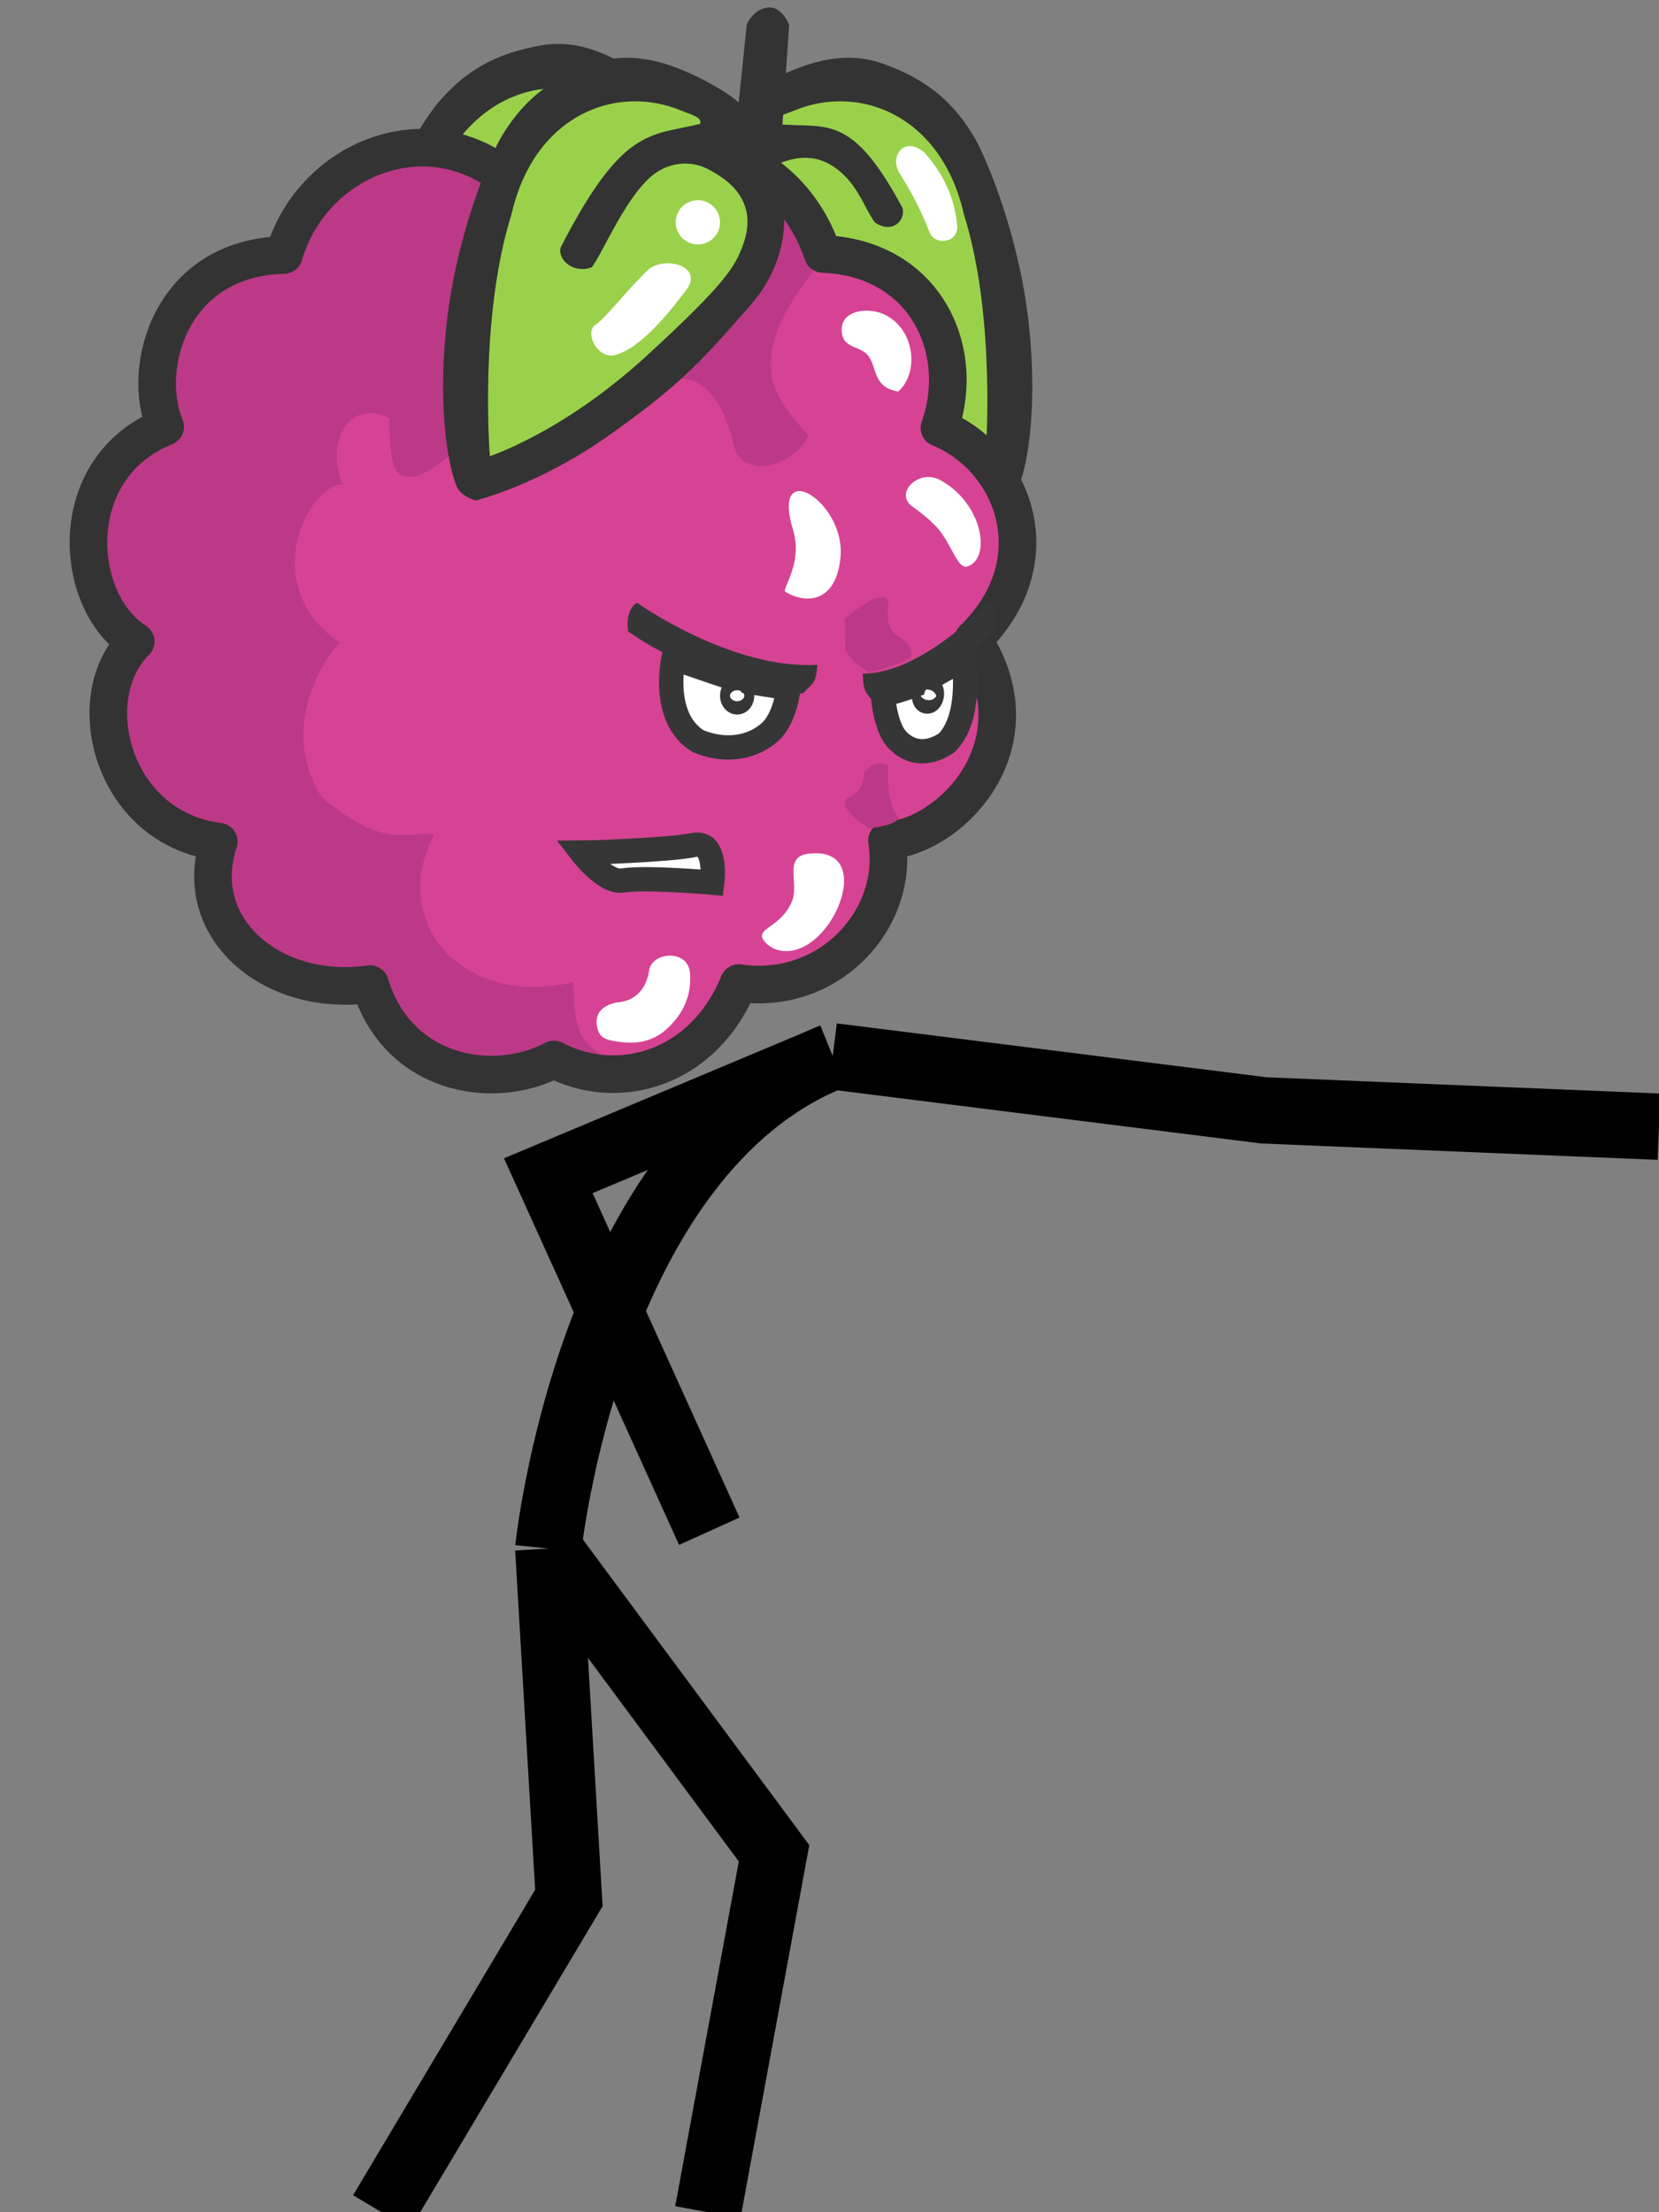 <?xml version="1.0" encoding="utf-8"?>
<!-- Generator: Adobe Illustrator 16.0.0, SVG Export Plug-In . SVG Version: 6.00 Build 0)  -->
<!DOCTYPE svg PUBLIC "-//W3C//DTD SVG 1.1//EN" "http://www.w3.org/Graphics/SVG/1.1/DTD/svg11.dtd">
<svg version="1.1" id="player-model" xmlns="http://www.w3.org/2000/svg" xmlns:xlink="http://www.w3.org/1999/xlink" x="0px"
	 y="0px" width="75px" height="100px" viewBox="0 0 75 100" enable-background="new 0 0 75 100" xml:space="preserve">
<rect x="0" y="0" width="75" height="100" fill="#808080" stroke="none"/>
<svg id="Right" xmlns="http://www.w3.org/2000/svg" width="50" height="100" viewBox="0 500 1000 1000">
  <defs>
    <style>
      .cls-1 {
        fill: #333;
      }

      .cls-1, .cls-2, .cls-3, .cls-4, .cls-5, .cls-6, .cls-7, .cls-8 {
        fill-rule: evenodd;
      }

      .cls-2 {
        fill: #9ad14b;
      }

      .cls-3 {
        fill: #d64394;
      }

      .cls-4 {
        fill: #bc3987;
      }

      .cls-5 {
        fill: none;
        stroke: #333;
        stroke-linecap: round;
        stroke-linejoin: round;
        stroke-width: 34px;
      }

      .cls-6, .cls-8 {
        fill: #fff;
      }

      .cls-6 {
        stroke: #363636;
        stroke-width: 22px;
      }

      .cls-7 {
        fill: #363636;
      }
    </style>
  </defs>
  <g id="leaf">
    <path id="leaves_outline_copy" data-name="leaves outline copy" class="cls-1" d="M903.838,452.459s-57.025-13.748-120.913-59.177c-60.234-42.83-78.451-64.512-127.546-117.495C606.667,223.217,642,129,642,129s6.834-30.111,51.607-54.445,78.077-27.3,107.6-15.975,56.116,26.721,78.556,63.513c11.307,18.54,35.537,77.658,46.613,143.241,10.906,64.573,8.853,135.469-4.659,172.9C917.8,449.282,903.838,452.459,903.838,452.459Z"/>
    <path id="leaves" class="cls-2" d="M891.1,412.4s10.02-124.572-19.562-218.591C851.228,104.357,777.3,75.356,718,100c-7.5,3.119-19.553,6-17,12,45.4,4.984,67.712-12.487,115,76,3.118,11.228-9.457,24.018-25,13-9.892-13.071-16.193-37.942-40-52-20.917-12.351-42.389-4.39-58.756,4.723-11.819,6.582-45.933,25.125-29.837,68.3,6.782,18.191,14.441,33.489,88.623,101.193S891.1,412.4,891.1,412.4Z"/>
  </g>
  <g id="leaf_copy" data-name="leaf copy">
    <path id="leaves_outline" data-name="leaves outline" class="cls-1" d="M318.242,412.5s58.528-3.918,129.172-37.9c66.6-32.042,89.675-48.5,145.559-94.264,79.247-64.9,43.352-135.372,43.352-135.372s-7.022-37.879-47.042-69.426-72.344-40.1-103.356-33.92S426.1,58.476,397.772,90.951C383.5,107.314,349.628,161.49,327.634,224.26c-21.655,61.8-31.606,132.027-24.611,171.2C305.014,407.013,318.242,412.5,318.242,412.5Z"/>
    <path id="leaves-2" data-name="leaves" class="cls-2" d="M337.568,375.174s11.165-124.474,56.2-212.146C428.893,78.289,506.661,62.192,560.943,96.5c6.87,4.343,18.258,9.218,14.728,14.7-45.974,3.29-69.187-9.718-143.071,88.728-4.969,10.539,7.271,25.715,24.646,22.546,11.958-11.212,36.949-51.55,63.35-69.746,20-13.785,42.066-10.672,56.658,1.075,10.538,8.483,41.03,32.522,17.872,72.359-9.756,16.784-19.889,30.569-104.442,84.77S337.568,375.174,337.568,375.174Z"/>
  </g>
  <g id="face">
    <g id="berry">
      <path id="colour" class="cls-3" d="M849.438,386.821c67.972,28.018,102.741,120.827,30.4,191.293,61.266,94.515-19.949,178.531-77.894,181.823C813.564,830.229,749.8,900.825,668,888.728c-31.994,78.431-109.8,99.457-167.187,69.131-56.194,29.6-141.877,13.006-166.237-68.184C247.95,902.464,171.63,840.561,197.79,760.884c-96.277-11.741-126.459-130.308-75.044-180.876-56.573-35.645-65.812-157.016,26.6-194.134-22.65-54.87,6.13-153.269,107.341-155.307,28.452-97.24,155.135-138.506,227.032-42.615,14.565-1.464,20.081.441,35.147,0C568.781,105.479,705.273,115.862,744,229.62,836.178,233.073,874.564,315.993,849.438,386.821Z"/>
      <path id="shade" class="cls-4" d="M306.863,580.855C231.543,528.555,279.219,437.4,310,438c-14.906-29.82.651-79.7,42-60,0.61,43.7,3.852,51.805,18,53s38.6-19.357,56-39c-7.3,8.24,118.638-22.549,184-49,29.068-4.637,45.927,26.712,53,58,7.365,34.849,54.715,20.253,68-7-23.9-29.175-64.925-60.785,4-148-12.679-36.5-36.5-84.46-89-94-51.594-9.376-108.806,26.292-139,57-30.881-27.173-95.273-78.226-159-63-63.127,15.082-90.611,61.411-88,96-82.481-4.694-147.061,63.22-105,147-93.165,11.336-98.809,137.008-18,190-70.734,55.332-26.613,186.105,69,177-26.41,86.32,36.2,135.037,133,126,9.06,30.276,26.221,51.454,45,67,28.075,23.241,74.35,21.737,118-1,11.527,17.414,34.361,17.512,61.859,17.512v-0.731c-40.816-20.936-43.914-27.469-45.543-76.824-101.625,23.731-167.375-55.785-125.582-133.715C361.215,752.773,345.85,765.78,291,721,258.941,670.839,278.434,613.77,306.863,580.855Z"/>
      <path id="outline" class="cls-5" d="M849.438,386.821c67.972,28.018,102.741,120.827,30.4,191.293,61.266,94.515-19.949,178.531-77.894,181.823C813.564,830.229,749.8,900.825,668,888.728c-31.994,78.431-109.8,99.457-167.187,69.131-56.194,29.6-141.877,13.006-166.237-68.184C247.95,902.464,171.63,840.561,197.79,760.884c-96.277-11.741-126.459-130.308-75.044-180.876-56.573-35.645-65.812-157.016,26.6-194.134-22.65-54.87,6.13-153.269,107.341-155.307,28.452-97.24,155.135-138.506,227.032-42.615,14.565-1.464,20.081.441,35.147,0C568.781,105.479,705.273,115.862,744,229.62,836.178,233.073,874.564,315.993,849.438,386.821Z"/>
    </g>
    <g id="leaf-2" data-name="leaf">
      <path id="leaves_outline-2" data-name="leaves outline" class="cls-1" d="M430.162,452.459s57.025-13.748,120.913-59.177c60.234-42.83,80.195-62.947,127.546-117.495S704,165,704,165l9.489-142.657S707.357,6.785,696.068,6.717c-13.962-.084-20.829,15.05-20.829,15.05L667,101s18.166-2.111-26.607-26.445-78.077-27.3-107.6-15.975S476.677,85.3,454.237,122.093c-11.307,18.54-35.537,77.658-46.613,143.241-10.906,64.573-8.853,135.469,4.659,172.9C416.2,449.282,430.162,452.459,430.162,452.459Z"/>
      <path id="leaves-3" data-name="leaves" class="cls-2" d="M442.905,412.4s-10.02-124.572,19.562-218.591C482.772,104.357,556.7,75.356,616,100c7.5,3.119,19.553,6,17,12-44.758,11.008-69.835,2.107-126.029,111.618-3.118,11.228,11.51,24.117,28.1,18.06,9.892-13.071,27.711-57.05,50.659-79.444,17.385-16.965,39.659-17.624,56.026-8.511,11.819,6.582,45.933,25.125,29.837,68.3-6.782,18.191-14.441,33.489-88.623,101.193S442.905,412.4,442.905,412.4Z"/>
    </g>
    <path id="mouth" class="cls-6" d="M627,764c21.988-4.676,17,34,17,34s-58.52-5.293-81-2c-15.57,2.785-37-25-37-25S605.012,768.676,627,764Z"/>
    <g id="eyes">
      <g id="left_eye" data-name="left eye">
        <path id="eyeball" class="cls-6" d="M609,595s41.016,14.387,53,18,51,9,51,9-2.816,27.438-17,40-37.586,19.281-65,8C596.809,648.7,609,595,609,595Z"/>
        <path id="pupil" class="cls-6" d="M666.5,623c2.485,0,4.5,2.686,4.5,6s-2.015,6-4.5,6-4.5-2.686-4.5-6S664.015,623,666.5,623Z"/>
        <path id="eyebrow" class="cls-7" d="M576,545s85.406,60.668,163,56c-1.09,18.57-5.227,16.812-13,26-66.262-6.684-119.645-29.441-158-56C564.793,550.039,576,545,576,545Z"/>
      </g>
      <g id="right_eye" data-name="right eye">
        <path id="eyeball-2" data-name="eyeball" class="cls-6" d="M871.191,595.457s-28.771,16.766-37.178,21.075-35.775,11.959-35.775,11.959,1.976,27.274,11.925,39.014,26.365,17.1,45.6,4.228C879.742,648.448,871.191,595.457,871.191,595.457Z"/>
        <path id="pupil-2" data-name="pupil" class="cls-6" d="M839.028,622.176c1.989-.61,3.6,1.582,3.6,4.9s-1.613,6.494-3.6,7.1-3.6-1.583-3.6-4.9S837.038,622.785,839.028,622.176Z"/>
        <path id="eyebrow-2" data-name="eyebrow" class="cls-7" d="M894.339,543.542S834.429,609.165,780,609c0.764,18.507,3.666,16.509,9.119,25.246,46.48-10.529,83.927-36.384,110.832-65.169C902.2,547.93,894.339,543.542,894.339,543.542Z"/>
      </g>
      <path id="brow" class="cls-4" d="M764,584c0.738-6.746,0-25,0-25s42.895-37.188,39-8,22.684,22.434,21,42c-0.688,5.617-38,15-38,15S762.82,594.786,764,584Zm0,141c0.738-6.746,16.9-4.134,17-26,10.285-14.414,22-7,22-7s-2.426,31.895,8,45c6.632,8.337-25,12-25,12S762.82,735.786,764,725Z"/>
    </g>
    <path id="highlights" class="cls-8" d="M760,503c-3.245,39.9-29.141,44.471-50,32-3.349-2.708,16.263-25.527,7-56.088C696.749,412.109,763.991,453.014,760,503Zm115,9c21.5-7.56,13.5-57.107-25-78-19.215-10.429-41.957,11.934-25,24,6.791,4.832,19.918,14.6,27,25C862.6,498.574,866.979,514.82,875,512ZM812,354c18.4-15.594,16.379-54.566-11-69-14.383-7.582-40-5.414-40,13s17.953,13.57,25,25S790.18,350.1,812,354ZM692,852c11.9,12.789,36.2,11.5,56-15s25.98-71.082-18-65c-21.571,2.983-7.211,26.922-14,43C705.413,840.073,680.1,839.211,692,852ZM540,929c2.379,10.891,10.057,11.441,21,13,16.457,2.344,30.478-1.682,41-11,16.908-14.972,22.922-32.027,22-50-0.623-12.156-9.395-17.266-19-17-8.992.249-16.938,5.616-18,13-2.271,15.8-11.616,27.275-27,29C549.643,907.161,536.508,913.012,540,929ZM841,211c4.85,11.262,28.058,8.762,24.06-9.888-2.341-23.445-13.152-45.014-28.543-62.445C819.118,122.1,803.778,139.984,813,156,830.551,184.248,835.255,197.662,841,211ZM631,181a20,20,0,1,1-20,20A20,20,0,0,1,631,181ZM538,294c-9.963,7.147,3.636,33.895,21,26,22.4-7.3,49.266-41.237,63-60,12.46-20.54-22.327-28.435-36-16C562.16,267.188,549.8,285.535,538,294Z"/>
  </g>
</svg>

<path fill="none" stroke="#000000" stroke-width="3" stroke-miterlimit="10" d="M37.645,47.75C26.642,52.15,24.787,70,24.787,70"/>
<polyline fill="none" stroke="#000000" stroke-width="3" stroke-miterlimit="10" points="24.787,70 25.718,85.795 17.25,100 "/>
<polyline fill="none" stroke="#000000" stroke-width="3" stroke-miterlimit="10" points="24.787,70 34.993,83.775 32,100 "/>
<polyline fill="none" stroke="#000000" stroke-width="3" stroke-miterlimit="10" points="37.645,47.75 24.787,53.146 32.066,69.216 
	"/>
<polyline fill="none" stroke="#000000" stroke-width="3" stroke-miterlimit="10" points="37.645,47.75 57.139,50.193 75,50.931 "/>
</svg>
